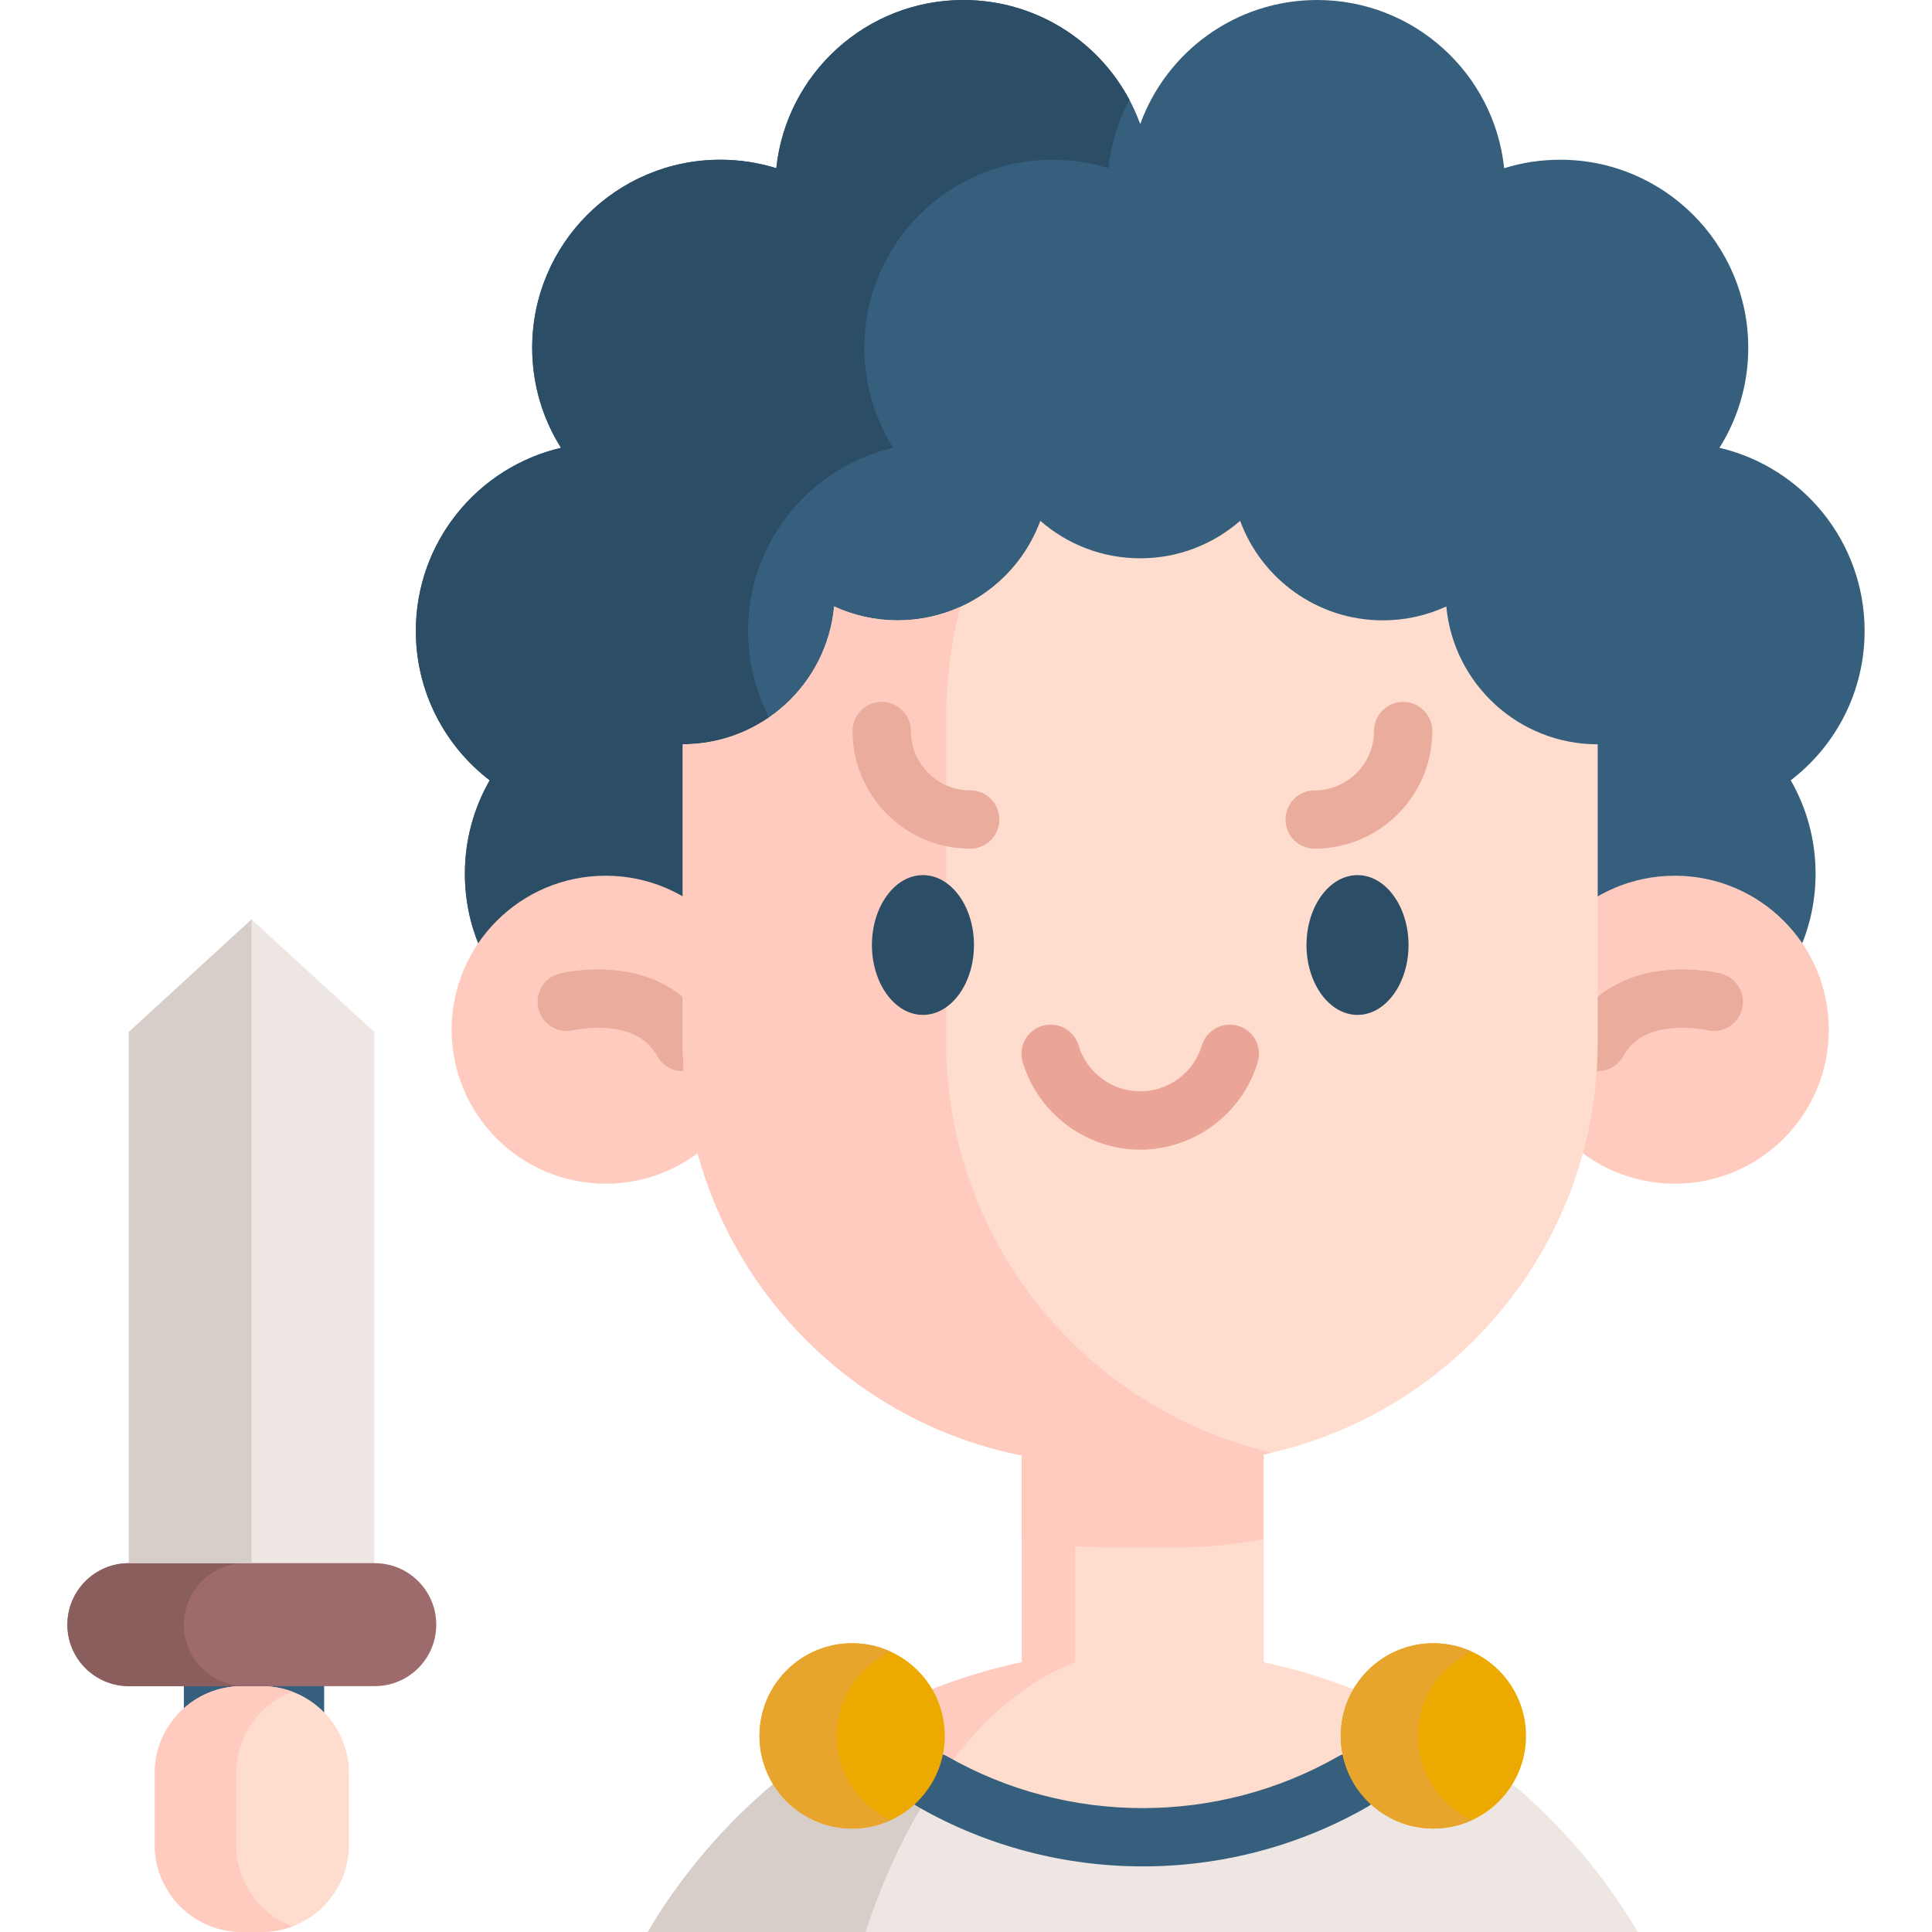 <svg id="Capa_1" enable-background="new 0 0 512 512" height="512" viewBox="0 0 512 512" width="512" xmlns="http://www.w3.org/2000/svg"><g><path d="m48.724 430.552h37.179v43.927h-37.179z" fill="#365e7d"/><path d="m434.033 512h-262.387c13.434-22.715 32.595-41.63 55.496-54.764h151.395c22.901 13.134 42.062 32.049 55.496 54.764z" fill="#ede6e3"/><path d="m378.535 457.236-2.802 2.802c-36.273 30.988-87.359 35.201-127.66 12.63-6.346-3.534-12.424-7.757-18.131-12.63l-2.802-2.802c13.403-7.695 28.093-13.413 43.669-16.74v-55.516h64.067v55.516c15.566 3.327 30.256 9.044 43.659 16.74z" fill="#ffddce"/><path d="m284.899 384.976v55.516c-13.825 5.285-26.393 16.534-36.829 32.173-6.346-3.534-12.424-7.757-18.131-12.63l-2.802-2.802c13.403-7.695 28.093-13.413 43.669-16.74v-55.516h14.093z" fill="#ffcbbe"/><path d="m334.875 384.979v22.849c-7.263 1.473-14.773 2.246-22.468 2.246h-19.13c-7.695 0-15.205-.773-22.468-2.246v-22.849z" fill="#ffcbbe"/><path d="m248.075 472.668c-7.417 11.095-13.763 24.395-18.708 39.332h-57.721c13.434-22.715 32.595-41.63 55.496-54.764l2.802 2.802c5.707 4.872 11.785 9.096 18.131 12.63z" fill="#d8cec9"/><path d="m302.84 494.613c-20.578 0-41.155-5.252-59.509-15.755-3.704-2.119-4.988-6.84-2.868-10.543 2.12-3.705 6.842-4.987 10.543-2.868 31.971 18.297 71.694 18.296 103.667 0 3.703-2.12 8.424-.836 10.543 2.868 2.12 3.703.836 8.424-2.868 10.543-18.354 10.504-38.931 15.755-59.508 15.755z" fill="#365e7d"/><g><g><circle cx="379.856" cy="460.032" fill="#eca900" r="24.551"/><path d="m390.084 482.366c-3.111 1.432-6.573 2.225-10.219 2.225-13.567 0-24.56-10.992-24.56-24.56 0-13.557 10.992-24.549 24.56-24.549 3.647 0 7.108.793 10.219 2.225-8.458 3.863-14.34 12.414-14.34 22.324 0 9.921 5.882 18.461 14.34 22.335z" fill="#e7a52e"/></g><g><circle cx="225.823" cy="460.032" fill="#eca900" r="24.551"/><path d="m236.051 482.366c-3.111 1.432-6.573 2.225-10.219 2.225-13.567 0-24.56-10.992-24.56-24.56 0-13.557 10.992-24.549 24.56-24.549 3.647 0 7.108.793 10.219 2.225-8.458 3.863-14.34 12.414-14.34 22.324 0 9.921 5.883 18.461 14.34 22.335z" fill="#e7a52e"/></g></g><path d="m431.304 281.371c27.529 0 49.845-22.316 49.845-49.845 0-9.006-2.401-17.447-6.579-24.739 11.894-9.11 19.57-23.449 19.57-39.588 0-23.612-16.424-43.375-38.467-48.525 4.831-7.678 7.635-16.759 7.635-26.5 0-27.529-22.316-49.845-49.845-49.845-5.169 0-10.154.787-14.843 2.248-2.631-25.051-23.816-44.577-49.565-44.577-21.575 0-39.944 13.709-46.882 32.889-6.939-19.18-25.308-32.889-46.883-32.889-25.749 0-46.935 19.526-49.566 44.578-4.688-1.461-9.674-2.248-14.843-2.248-27.529 0-49.845 22.316-49.845 49.845 0 9.741 2.805 18.822 7.635 26.5-22.043 5.149-38.467 24.913-38.467 48.525 0 16.139 7.677 30.478 19.57 39.588-4.178 7.292-6.579 15.732-6.579 24.739 0 27.529 22.316 49.845 49.845 49.845" fill="#365e7d"/><path d="m299.304 26.446c-2.936 5.511-4.873 11.631-5.553 18.131-4.687-1.463-9.674-2.246-14.845-2.246-27.527 0-49.85 22.314-49.85 49.85 0 9.735 2.812 18.821 7.644 26.496-22.046 5.151-38.467 24.91-38.467 48.522 0 16.143 7.675 30.483 19.563 39.59-4.172 7.294-6.573 15.731-6.573 24.735 0 27.537 22.314 49.85 49.84 49.85h-88.019c-27.527 0-49.84-22.314-49.84-49.85 0-9.004 2.4-17.441 6.573-24.735-11.888-9.107-19.573-23.447-19.573-39.59 0-23.612 16.431-43.371 38.467-48.522-4.821-7.675-7.634-16.761-7.634-26.496 0-27.537 22.324-49.85 49.85-49.85 5.172 0 10.147.783 14.845 2.246 2.627-25.054 23.818-44.576 49.562-44.576 19.069.001 35.635 10.714 44.01 26.445z" fill="#2b4d66"/><g fill="#ffcbbe"><circle cx="160.5" cy="272.883" r="40.809"/><circle cx="443.845" cy="272.883" r="40.809"/></g><path d="m180.944 283.878c-2.714 0-5.347-1.433-6.76-3.972-2.375-4.271-6.423-6.679-12.375-7.36-5.225-.597-9.788.455-9.833.465-4.141.975-8.306-1.576-9.3-5.711-.993-4.135 1.522-8.291 5.652-9.304.692-.17 6.976-1.635 14.657-.865 11.235 1.129 19.778 6.407 24.704 15.264 2.074 3.729.732 8.434-2.997 10.508-1.189.661-2.478.975-3.748.975z" fill="#eaac9d"/><path d="m423.401 283.878c-1.271 0-2.559-.314-3.748-.975-3.729-2.074-5.071-6.779-2.997-10.508 4.926-8.857 13.468-14.135 24.704-15.264 7.681-.771 13.965.695 14.657.865 4.144 1.017 6.679 5.201 5.662 9.345-1.015 4.134-5.181 6.663-9.314 5.67-.153-.035-4.667-1.053-9.829-.465-5.952.681-10 3.089-12.375 7.36-1.413 2.54-4.046 3.972-6.76 3.972z" fill="#eaac9d"/><path d="m423.405 197.249v78.902c0 61.697-50.015 111.713-111.713 111.713h-19.038c-61.698 0-111.713-50.015-111.713-111.713v-78.902c20.985-.01 38.209-16.04 40.115-36.53 5.12 2.359 10.807 3.678 16.813 3.678 17.359 0 32.162-10.971 37.828-26.373 7.077 6.181 16.339 9.931 26.476 9.931s19.388-3.75 26.476-9.931c5.666 15.401 20.459 26.373 37.828 26.373 6.006 0 11.693-1.319 16.813-3.678 1.906 20.49 19.14 36.53 40.115 36.53z" fill="#ffddce"/><path d="m337.076 384.958c-8.159 1.906-16.658 2.905-25.384 2.905h-19.038c-61.698 0-111.713-50.015-111.713-111.713v-78.902c20.985-.01 38.209-16.04 40.115-36.53 5.12 2.359 10.807 3.678 16.813 3.678 5.924 0 11.538-1.277 16.596-3.564-2.431 9.539-3.719 19.532-3.719 29.834v85.485c.001 52.961 36.86 97.321 86.33 108.807z" fill="#ffcbbe"/><g fill="#2b4d66"><path d="m244.59 231.916c-7.454 0-13.519 8.309-13.519 18.522s6.064 18.521 13.519 18.521 13.519-8.308 13.519-18.521-6.065-18.522-13.519-18.522z"/><path d="m359.755 231.916c-7.454 0-13.519 8.309-13.519 18.522s6.065 18.521 13.519 18.521 13.519-8.308 13.519-18.521-6.065-18.522-13.519-18.522z"/></g><path d="m257.113 224.908c-17.19 0-31.175-13.985-31.175-31.175 0-4.267 3.459-7.726 7.726-7.726s7.726 3.459 7.726 7.726c0 8.67 7.053 15.722 15.722 15.722 4.267 0 7.726 3.459 7.726 7.726.002 4.268-3.458 7.727-7.725 7.727z" fill="#eaac9d"/><path d="m348.396 224.908c-4.267 0-7.726-3.459-7.726-7.726s3.459-7.726 7.726-7.726c8.67 0 15.722-7.053 15.722-15.722 0-4.267 3.459-7.726 7.726-7.726s7.726 3.459 7.726 7.726c.001 17.19-13.984 31.174-31.174 31.174z" fill="#eaac9d"/><path d="m302.173 304.673c-14.268 0-27.077-9.541-31.151-23.203-1.219-4.09 1.108-8.393 5.197-9.612 4.09-1.219 8.392 1.108 9.612 5.197 2.135 7.163 8.856 12.165 16.342 12.165 7.495 0 14.214-4.999 16.339-12.157 1.215-4.091 5.515-6.422 9.606-5.208 4.091 1.215 6.422 5.516 5.208 9.606-4.059 13.667-16.869 23.212-31.153 23.212z" fill="#eaa598"/><path d="m69.366 446.843h-5.26c-12.759 0-23.102 10.343-23.102 23.102v18.953c0 12.759 10.343 23.102 23.102 23.102h5.26c12.759 0 23.102-10.343 23.102-23.102v-18.953c0-12.759-10.343-23.102-23.102-23.102z" fill="#ffddce"/><path d="m77.524 510.511c-2.534.958-5.285 1.483-8.159 1.483h-5.265c-12.754 0-23.097-10.343-23.097-23.097v-18.955c0-12.754 10.343-23.097 23.097-23.097h5.264c2.874 0 5.625.525 8.159 1.483-8.726 3.297-14.938 11.734-14.938 21.613v18.955c.001 9.881 6.213 18.319 14.939 21.615z" fill="#ffcbbe"/><path d="m99.169 273.462v140.794l-34.158 32.583-30.857-32.583v-140.794l32.502-29.804z" fill="#ede6e3"/><path d="m99.322 414.261h-65.172c-8.997 0-16.291 7.294-16.291 16.291 0 8.997 7.294 16.291 16.291 16.291h65.171c8.997 0 16.291-7.294 16.291-16.291 0-8.997-7.293-16.291-16.29-16.291z" fill="#9d6b6b"/><path d="m53.494 442.07c2.946 2.946 7.026 4.77 11.517 4.77h-30.854c-4.502 0-8.581-1.823-11.528-4.77-2.946-2.946-4.77-7.026-4.77-11.517 0-8.993 7.294-16.287 16.297-16.287h30.854c-8.993 0-16.287 7.294-16.287 16.287.001 4.491 1.824 8.57 4.771 11.517z" fill="#8b5e5e"/><path d="m66.656 243.658v170.598h-32.502v-140.794z" fill="#d8cec9"/></g></svg>
